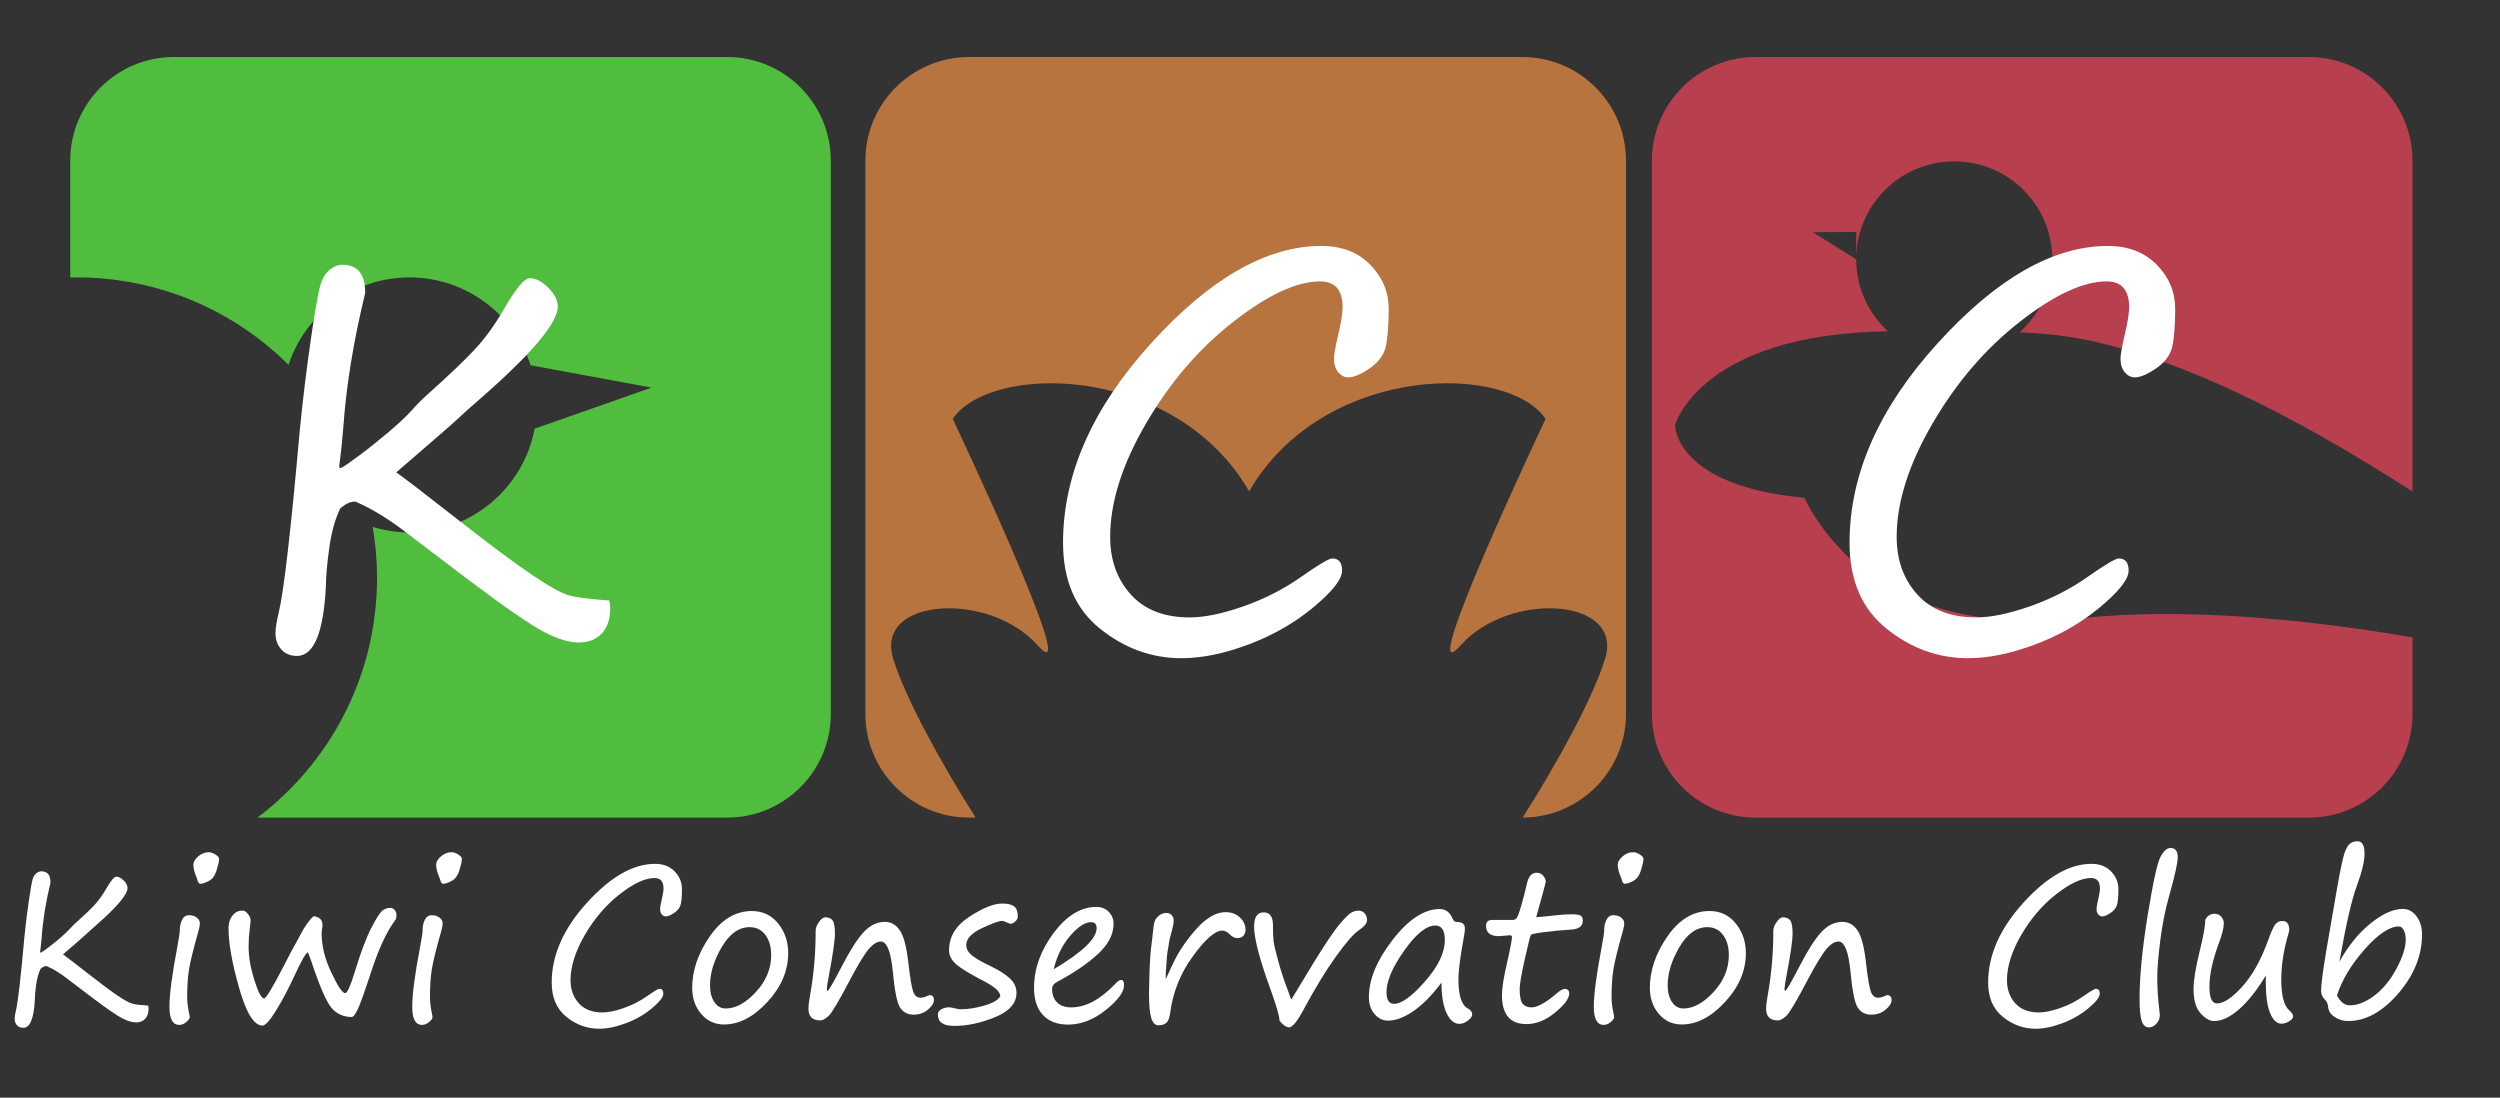 <?xml version="1.0" encoding="utf-8"?>
<!-- Generator: Adobe Illustrator 15.0.0, SVG Export Plug-In . SVG Version: 6.00 Build 0)  -->
<!DOCTYPE svg PUBLIC "-//W3C//DTD SVG 1.1//EN" "http://www.w3.org/Graphics/SVG/1.1/DTD/svg11.dtd">
<svg version="1.1" id="Layer_1" xmlns="http://www.w3.org/2000/svg" xmlns:xlink="http://www.w3.org/1999/xlink" x="0px" y="0px"
	 width="289.25px" height="127.001px" viewBox="18.623 10.68 289.25 127.001" enable-background="new 18.623 10.68 289.25 127.001"
	 xml:space="preserve">
<rect x="18.623" y="10.68" width="289.25" height="127.001" fill="#333333" stroke="none"/>
<path fill="#B83F4E" d="M259.306,82.208c-20.357,2.125-28.686-7.52-31.941-13.942c-14.935-1.359-14.95-8.384-14.95-8.384
	s2.868-10.546,24.624-10.874c-2.24-2.072-3.651-5.027-3.651-8.319l-5.013-3.142l5.013-0.028v3.17
	c0-6.265,5.077-11.342,11.342-11.342c6.264,0,11.342,5.077,11.342,11.342c0,3.355-1.466,6.362-3.782,8.438
	c1.009,0.047,2.043,0.11,3.129,0.206c12.758,1.13,28.539,9.313,42.33,18.225V29.277c0-6.627-5.373-12-12-12h-64
	c-6.627,0-12,5.373-12,12v64c0,6.627,5.373,12,12,12h64c6.627,0,12-5.373,12-12v-8.856C285.424,82.324,271.454,80.94,259.306,82.208
	z"/>
<path fill="#50BD3F" d="M102.748,17.277h-64c-6.627,0-12,5.373-12,12v13.519c0.25-0.005,0.499-0.019,0.75-0.019
	c9.563,0,18.222,3.864,24.505,10.113c1.945-5.872,7.47-10.113,13.995-10.113c6.545,0,12.087,4.267,14.016,10.168l13.984,2.582
	l-13.51,4.748l-0.004-0.011c-1.284,6.837-7.276,12.013-14.486,12.013c-1.48,0-2.907-0.224-4.255-0.629
	c0.326,1.912,0.505,3.875,0.505,5.879c0,11.339-5.433,21.407-13.836,27.75h54.336c6.627,0,12-5.373,12-12v-64
	C114.748,22.65,109.375,17.277,102.748,17.277z"/>
<rect x="46.248" y="34.277" fill="none" width="50" height="52.5"/>
<path fill="#FFFFFF" d="M64.471,65.332c1.073,0.762,3.417,2.56,7.03,5.392c3.81,2.987,6.709,5.151,8.701,6.488
	c1.992,1.338,3.413,2.124,4.263,2.358c0.851,0.234,2.397,0.43,4.645,0.586c0.078,0.274,0.117,0.576,0.117,0.908
	c0,1.25-0.327,2.222-0.981,2.915c-0.655,0.692-1.538,1.04-2.65,1.04c-1.134,0-2.49-0.415-4.072-1.245s-4.463-2.817-8.644-5.962
	l-6.68-5.068c-2.285-1.816-4.424-3.154-6.416-4.014c-0.488-0.078-1.084,0.176-1.787,0.762c-0.604,1.23-1.036,2.783-1.289,4.658
	c-0.254,1.875-0.381,3.33-0.381,4.365c-0.273,5.371-1.387,8.057-3.34,8.057c-0.762,0-1.367-0.249-1.816-0.747
	s-0.674-1.128-0.674-1.89c0-0.566,0.127-1.367,0.381-2.402c0.586-2.421,1.396-9.453,2.433-21.094
	c0.352-3.574,0.791-7.167,1.317-10.781c0.527-3.613,0.928-5.752,1.201-6.416s0.634-1.152,1.084-1.465
	c0.449-0.313,0.879-0.469,1.289-0.469c1.816,0,2.705,1.104,2.666,3.311c-1.348,5.547-2.188,10.704-2.52,15.469
	c-0.117,1.504-0.274,2.999-0.47,4.482c0,0.078,0.004,0.151,0.016,0.22c0.01,0.069,0.111,0.06,0.308-0.029
	c0.195-0.088,0.815-0.517,1.86-1.288c1.044-0.771,2.178-1.671,3.397-2.695c1.221-1.025,2.192-1.938,2.915-2.739
	c0.449-0.527,1.044-1.123,1.787-1.787c2.421-2.168,4.219-3.882,5.392-5.142c1.172-1.26,2.266-2.758,3.28-4.497
	c1.425-2.5,2.451-3.75,3.076-3.75c0.685,0,1.396,0.366,2.139,1.099s1.113,1.46,1.113,2.184c0,1.875-2.969,5.41-8.906,10.604
	c-1.309,1.133-2.148,1.885-2.52,2.256C71.072,59.629,68.65,61.739,64.471,65.332z"/>
<rect x="229.248" y="34.277" fill="none" width="50" height="52.5"/>
<path fill="#FFFFFF" d="M263.76,75.293c0.762,0,1.143,0.47,1.143,1.406c0,0.977-1.084,2.373-3.252,4.189
	c-2.168,1.815-4.673,3.262-7.515,4.336c-2.843,1.073-5.445,1.61-7.809,1.61c-3.457,0-6.605-1.143-9.448-3.428
	c-2.842-2.285-4.263-5.596-4.263-9.932c0-7.91,3.403-15.61,10.21-23.102c6.807-7.49,13.364-11.234,19.673-11.234
	c2.363,0,4.252,0.728,5.669,2.183c1.416,1.455,2.124,3.149,2.124,5.083c0,1.797-0.103,3.213-0.308,4.248
	c-0.205,1.036-0.825,1.909-1.86,2.622c-1.036,0.713-1.864,1.068-2.489,1.068c-0.45,0-0.841-0.194-1.173-0.586
	c-0.333-0.391-0.498-0.918-0.498-1.582c0-0.448,0.166-1.387,0.498-2.813c0.332-1.406,0.498-2.451,0.498-3.135
	c0-1.992-0.869-2.988-2.606-2.988c-2.695,0-6.031,1.548-10.005,4.644c-3.976,3.097-7.35,7.021-10.122,11.777
	c-2.773,4.756-4.16,9.136-4.16,13.14c0,2.677,0.795,4.897,2.388,6.665c1.592,1.769,3.862,2.651,6.813,2.651
	c1.698,0,3.765-0.425,6.195-1.274c2.432-0.849,4.663-1.986,6.694-3.412C262.188,76.006,263.389,75.293,263.76,75.293z"/>
<path d="M87.248,168.828"/>
<path fill="#B8743F" d="M194.748,17.277h-64c-6.627,0-12,5.373-12,12v64c0,6.627,5.373,12,12,12h0.757
	c-4.332-6.837-8.216-14.063-9.544-18.411c-2.151-7.045,11.12-7.831,16.706-1.531s-9.814-26.19-9.814-26.19
	c4.346-6.398,24.954-6.393,33.809,7.574c0.169,0.267,0.327,0.544,0.489,0.819c0.162-0.274,0.32-0.552,0.489-0.819
	c8.854-13.967,29.463-13.973,33.809-7.574c0,0-15.401,32.49-9.815,26.19s18.858-5.514,16.706,1.531
	c-1.327,4.347-5.211,11.572-9.542,18.409c6.605-0.026,11.953-5.387,11.953-11.998v-64C206.748,22.65,201.375,17.277,194.748,17.277z
	"/>
<rect x="138.248" y="34.277" fill="none" width="50" height="52.5"/>
<path fill="#FFFFFF" d="M172.76,75.293c0.763,0,1.144,0.47,1.144,1.406c0,0.977-1.084,2.373-3.252,4.189
	c-2.168,1.815-4.673,3.262-7.515,4.336c-2.843,1.073-5.445,1.61-7.809,1.61c-3.457,0-6.605-1.143-9.448-3.428
	c-2.842-2.285-4.263-5.596-4.263-9.932c0-7.91,3.403-15.61,10.21-23.102c6.807-7.49,13.364-11.234,19.673-11.234
	c2.363,0,4.252,0.728,5.669,2.183c1.416,1.455,2.124,3.149,2.124,5.083c0,1.797-0.103,3.213-0.308,4.248
	c-0.205,1.036-0.825,1.909-1.86,2.622c-1.036,0.713-1.864,1.068-2.489,1.068c-0.45,0-0.841-0.194-1.173-0.586
	c-0.333-0.391-0.498-0.918-0.498-1.582c0-0.448,0.166-1.387,0.498-2.813c0.332-1.406,0.498-2.451,0.498-3.135
	c0-1.992-0.869-2.988-2.606-2.988c-2.695,0-6.031,1.548-10.005,4.644c-3.976,3.097-7.35,7.021-10.122,11.777
	c-2.773,4.756-4.16,9.136-4.16,13.14c0,2.677,0.795,4.897,2.388,6.665c1.592,1.769,3.862,2.651,6.813,2.651
	c1.698,0,3.765-0.425,6.195-1.274c2.432-0.849,4.663-1.986,6.694-3.412C171.188,76.006,172.389,75.293,172.76,75.293z"/>
<g>
	<path fill="#FFFFFF" d="M25.912,121.103c0.43,0.305,1.367,1.022,2.813,2.155c1.522,1.195,2.684,2.062,3.479,2.597
		s1.365,0.85,1.705,0.942c0.34,0.094,0.959,0.172,1.857,0.234c0.03,0.109,0.047,0.23,0.047,0.363c0,0.5-0.131,0.889-0.394,1.166
		c-0.262,0.276-0.614,0.416-1.061,0.416c-0.453,0-0.996-0.166-1.629-0.498s-1.785-1.127-3.457-2.386l-2.672-2.026
		c-0.914-0.728-1.771-1.262-2.566-1.605c-0.195-0.03-0.434,0.07-0.715,0.306c-0.242,0.491-0.414,1.112-0.516,1.862
		c-0.103,0.75-0.152,1.332-0.152,1.746c-0.109,2.148-0.555,3.224-1.336,3.224c-0.305,0-0.547-0.101-0.728-0.3
		c-0.18-0.198-0.27-0.45-0.27-0.756c0-0.227,0.051-0.547,0.152-0.961c0.233-0.969,0.559-3.781,0.973-8.438
		c0.141-1.431,0.316-2.867,0.527-4.313s0.37-2.301,0.479-2.565c0.109-0.266,0.254-0.461,0.435-0.586
		c0.18-0.125,0.352-0.188,0.516-0.188c0.727,0,1.082,0.441,1.065,1.324c-0.538,2.219-0.875,4.281-1.008,6.188
		c-0.047,0.603-0.108,1.199-0.188,1.793c0,0.031,0.002,0.062,0.006,0.088c0.004,0.027,0.045,0.023,0.123-0.012
		s0.326-0.207,0.744-0.516c0.418-0.31,0.871-0.668,1.358-1.078c0.488-0.41,0.877-0.775,1.166-1.096
		c0.181-0.211,0.418-0.449,0.715-0.716c0.97-0.866,1.688-1.553,2.156-2.057s0.906-1.104,1.313-1.799c0.569-1,0.979-1.5,1.229-1.5
		c0.273,0,0.56,0.146,0.855,0.438s0.444,0.584,0.444,0.873c0,0.75-1.188,2.164-3.563,4.242c-0.523,0.453-0.859,0.754-1.008,0.902
		C28.553,118.821,27.584,119.665,25.912,121.103z"/>
	<path fill="#FFFFFF" d="M40.279,126.024c0,0.594,0.082,1.262,0.246,2.004c0.031,0.141,0.047,0.258,0.047,0.352
		c0,0.142-0.129,0.322-0.387,0.545c-0.259,0.224-0.531,0.334-0.82,0.334c-0.758,0-1.137-0.694-1.137-2.086
		c0-1.438,0.297-3.711,0.891-6.819c0.203-1.086,0.305-1.754,0.305-2.004c0-0.492,0.091-0.912,0.271-1.261
		c0.18-0.348,0.434-0.521,0.762-0.521c0.398,0,0.713,0.096,0.943,0.287c0.229,0.19,0.346,0.403,0.346,0.639
		s-0.055,0.543-0.164,0.926c-0.586,2.063-0.949,3.539-1.09,4.431C40.35,123.741,40.279,124.798,40.279,126.024z M41.814,112.935
		c-0.164,0-0.289-0.177-0.375-0.527c-0.031-0.109-0.074-0.23-0.129-0.363c-0.211-0.508-0.316-0.948-0.316-1.323
		c0-0.313,0.187-0.632,0.557-0.955c0.371-0.324,0.783-0.486,1.236-0.486c0.228,0,0.48,0.088,0.762,0.264
		c0.282,0.176,0.423,0.347,0.423,0.511c0,0.258-0.097,0.694-0.287,1.313c-0.191,0.618-0.496,1.033-0.914,1.248
		S42.033,112.935,41.814,112.935z"/>
	<path fill="#FFFFFF" d="M54.26,120.868c-0.219,0.008-0.745,0.918-1.581,2.73c-0.688,1.491-1.392,2.821-2.109,3.989
		s-1.246,1.752-1.582,1.752c-0.969,0-1.865-1.438-2.689-4.317c-0.823-2.879-1.235-5.197-1.235-6.955c0-0.57,0.143-1.043,0.428-1.418
		s0.623-0.578,1.014-0.609c0.056-0.008,0.152-0.006,0.293,0.006c0.142,0.013,0.313,0.142,0.517,0.388s0.305,0.485,0.305,0.721v0.047
		c0,0.094-0.043,0.484-0.129,1.172c-0.07,0.508-0.105,1.129-0.105,1.863c0,1.164,0.224,2.449,0.668,3.854
		c0.445,1.406,0.82,2.109,1.125,2.109c0.22,0,0.941-1.188,2.169-3.563c0.772-1.508,1.327-2.547,1.663-3.116l0.375-0.703
		c0.539-1.031,1.052-1.742,1.535-2.133c0.672,0.086,1.008,0.422,1.008,1.008c0,0.194-0.016,0.358-0.047,0.492
		c-0.03,0.133-0.047,0.297-0.047,0.491c0,1.445,0.375,2.959,1.125,4.541s1.285,2.373,1.605,2.373c0.233,0,0.604-0.828,1.112-2.483
		c0.688-2.25,1.322-3.938,1.904-5.063s1.01-1.793,1.283-2.004s0.582-0.315,0.926-0.315c0.195,0,0.361,0.084,0.498,0.252
		s0.205,0.35,0.205,0.545c0,0.289-0.043,0.487-0.129,0.598c-0.969,1.273-1.898,3.262-2.789,5.965
		c-0.758,2.32-1.277,3.777-1.559,4.371c-0.282,0.594-0.517,0.891-0.703,0.891c-0.945,0-1.72-0.346-2.32-1.036
		c-0.601-0.691-1.397-2.529-2.391-5.515C54.482,121.442,54.369,121.134,54.26,120.868z"/>
	<path fill="#FFFFFF" d="M68.369,126.024c0,0.594,0.082,1.262,0.246,2.004c0.031,0.141,0.047,0.258,0.047,0.352
		c0,0.142-0.129,0.322-0.387,0.545c-0.258,0.224-0.531,0.334-0.82,0.334c-0.758,0-1.137-0.694-1.137-2.086
		c0-1.438,0.297-3.711,0.891-6.819c0.203-1.086,0.306-1.754,0.306-2.004c0-0.492,0.09-0.912,0.27-1.261
		c0.18-0.348,0.434-0.521,0.762-0.521c0.398,0,0.713,0.096,0.943,0.287c0.23,0.19,0.346,0.403,0.346,0.639s-0.055,0.543-0.164,0.926
		c-0.586,2.063-0.948,3.539-1.09,4.431C68.44,123.741,68.369,124.798,68.369,126.024z M69.904,112.935
		c-0.164,0-0.289-0.177-0.375-0.527c-0.031-0.109-0.074-0.23-0.129-0.363c-0.211-0.508-0.316-0.948-0.316-1.323
		c0-0.313,0.187-0.632,0.558-0.955c0.371-0.324,0.782-0.486,1.235-0.486c0.228,0,0.48,0.088,0.763,0.264
		c0.281,0.176,0.422,0.347,0.422,0.511c0,0.258-0.097,0.694-0.287,1.313c-0.191,0.618-0.496,1.033-0.914,1.248
		S70.123,112.935,69.904,112.935z"/>
	<path fill="#FFFFFF" d="M94.912,125.087c0.305,0,0.457,0.188,0.457,0.563c0,0.391-0.434,0.949-1.301,1.676
		s-1.869,1.305-3.006,1.734c-1.138,0.429-2.179,0.645-3.123,0.645c-1.383,0-2.644-0.457-3.779-1.371s-1.705-2.237-1.705-3.973
		c0-3.164,1.361-6.244,4.084-9.24c2.724-2.996,5.346-4.494,7.869-4.494c0.945,0,1.701,0.291,2.268,0.873
		c0.567,0.582,0.851,1.26,0.851,2.033c0,0.719-0.041,1.285-0.123,1.699s-0.33,0.764-0.744,1.049s-0.746,0.428-0.996,0.428
		c-0.18,0-0.336-0.078-0.469-0.233c-0.133-0.156-0.199-0.367-0.199-0.634c0-0.18,0.066-0.555,0.199-1.125
		c0.133-0.563,0.199-0.979,0.199-1.254c0-0.797-0.349-1.194-1.043-1.194c-1.078,0-2.412,0.619-4.002,1.856
		c-1.591,1.238-2.939,2.81-4.05,4.711c-1.109,1.902-1.664,3.654-1.664,5.256c0,1.07,0.318,1.959,0.955,2.666
		c0.638,0.707,1.545,1.062,2.726,1.062c0.68,0,1.506-0.17,2.479-0.51c0.974-0.341,1.865-0.795,2.679-1.365
		C94.285,125.374,94.764,125.087,94.912,125.087z"/>
	<path fill="#FFFFFF" d="M102.4,129.212c-1.07,0-1.953-0.405-2.648-1.219c-0.694-0.813-1.043-1.816-1.043-3.012
		c0-2.017,0.679-4.002,2.033-5.959c1.355-1.957,2.979-2.937,4.869-2.937c1.25,0,2.264,0.48,3.041,1.441s1.166,2.104,1.166,3.434
		c0,2.031-0.803,3.914-2.408,5.648C105.805,128.343,104.135,129.212,102.4,129.212z M100.771,124.677
		c0,0.789,0.166,1.435,0.498,1.935s0.771,0.75,1.317,0.75c1.164,0,2.332-0.639,3.504-1.916c1.173-1.277,1.759-2.697,1.759-4.26
		c0-0.961-0.226-1.74-0.675-2.338c-0.448-0.599-1.053-0.896-1.811-0.896c-1.258,0-2.338,0.771-3.24,2.314
		C101.222,121.808,100.771,123.278,100.771,124.677z"/>
	<path fill="#FFFFFF" d="M120.529,119.614c-0.406,0-0.85,0.266-1.33,0.797c-0.479,0.531-1.213,1.723-2.197,3.574
		c-1.297,2.483-2.135,3.897-2.514,4.242c-0.379,0.344-0.693,0.516-0.943,0.516c-0.922,0-1.383-0.445-1.383-1.336
		c0-0.375,0.063-0.906,0.188-1.594c0.43-2.359,0.645-4.849,0.645-7.465c0-0.298,0.127-0.627,0.381-0.99s0.494-0.545,0.722-0.545
		c0.405,0,0.694,0.125,0.866,0.375c0.173,0.25,0.259,0.754,0.259,1.512c0,0.789-0.234,2.414-0.703,4.875
		c-0.156,0.813-0.234,1.328-0.234,1.547c0,0.125,0.031,0.188,0.094,0.188c0.117,0,0.66-0.935,1.629-2.802
		c0.978-1.897,1.832-3.233,2.566-4.008c0.734-0.773,1.543-1.16,2.426-1.16c0.703,0,1.275,0.32,1.717,0.961
		c0.442,0.642,0.765,1.81,0.968,3.505c0.219,1.93,0.416,3.131,0.592,3.604s0.455,0.709,0.838,0.709c0.242,0,0.547-0.086,0.914-0.258
		c0.063-0.031,0.109-0.047,0.141-0.047c0.336,0,0.504,0.194,0.504,0.586c0,0.344-0.229,0.709-0.69,1.096s-1.017,0.58-1.664,0.58
		c-0.664,0-1.178-0.264-1.541-0.791s-0.65-1.936-0.861-4.225C121.693,120.763,121.232,119.614,120.529,119.614z"/>
	<path fill="#FFFFFF" d="M134.357,125.942c0-0.508-0.625-1.086-1.875-1.734c-1.586-0.813-2.658-1.463-3.217-1.951
		c-0.56-0.487-0.838-1.032-0.838-1.635c0-1.555,0.778-2.844,2.338-3.867c1.559-1.022,2.83-1.535,3.813-1.535
		c0.633,0,1.092,0.109,1.377,0.328c0.285,0.22,0.428,0.599,0.428,1.138c0,0.241-0.104,0.448-0.311,0.621
		c-0.207,0.172-0.369,0.258-0.486,0.258c-0.086,0-0.254-0.06-0.504-0.176c-0.25-0.109-0.414-0.164-0.492-0.164
		c-0.391,0-1.184,0.284-2.379,0.854c-1.194,0.57-1.793,1.215-1.793,1.935c0,0.438,0.211,0.834,0.633,1.188
		c0.423,0.355,1.181,0.791,2.273,1.307c0.883,0.423,1.588,0.873,2.115,1.354c0.526,0.48,0.791,1.045,0.791,1.693
		c0,1.194-0.824,2.131-2.474,2.807c-1.648,0.676-3.223,1.014-4.723,1.014c-1.266,0-1.897-0.43-1.897-1.289
		c0-0.297,0.143-0.516,0.428-0.655c0.285-0.141,0.572-0.211,0.86-0.211c0.117,0,0.341,0.038,0.668,0.116
		c0.32,0.078,0.531,0.117,0.634,0.117c0.866,0,1.797-0.145,2.789-0.434C133.508,126.732,134.123,126.372,134.357,125.942z"/>
	<path fill="#FFFFFF" d="M148.678,124.653c0,0.797-0.705,1.758-2.115,2.883s-2.865,1.688-4.365,1.688
		c-1.258,0-2.229-0.371-2.912-1.113s-1.024-1.777-1.024-3.105c0-2.233,0.754-4.358,2.262-6.375c1.508-2.016,3.156-3.022,4.944-3.022
		c0.587,0,1.064,0.19,1.437,0.574c0.372,0.383,0.557,0.844,0.557,1.383c0,1.203-0.59,2.354-1.77,3.457
		c-1.18,1.102-2.758,2.184-4.734,3.246c-0.406,0.211-0.608,0.483-0.608,0.819c0,0.648,0.188,1.168,0.563,1.56
		c0.375,0.391,0.93,0.586,1.664,0.586c1.68,0,3.396-0.931,5.146-2.789c0.258-0.258,0.452-0.387,0.586-0.387
		C148.553,124.056,148.678,124.255,148.678,124.653z M140.533,122.825c3.313-1.969,4.969-3.551,4.969-4.746
		c0-0.469-0.211-0.703-0.633-0.703c-0.719,0-1.529,0.527-2.432,1.582C141.534,120.013,140.9,121.302,140.533,122.825z"/>
	<path fill="#FFFFFF" d="M153.494,123.974c0.078-0.142,0.172-0.336,0.281-0.586c0.531-1.22,1.02-2.175,1.465-2.865
		c0.445-0.691,0.936-1.354,1.471-1.986s1.023-1.113,1.465-1.44c0.442-0.328,0.843-0.558,1.201-0.687
		c0.359-0.129,0.707-0.193,1.043-0.193c0.681,0,1.234,0.205,1.664,0.615c0.431,0.41,0.646,0.89,0.646,1.437
		c0,0.241-0.076,0.461-0.229,0.655c-0.152,0.195-0.385,0.293-0.696,0.293c-0.328,0-0.63-0.145-0.902-0.434
		c-0.281-0.289-0.574-0.434-0.879-0.434c-0.813,0-1.938,0.983-3.375,2.952c-1.438,1.97-2.313,4.138-2.625,6.505
		c-0.078,0.608-0.228,1.012-0.445,1.207c-0.218,0.194-0.527,0.293-0.926,0.293c-0.383,0-0.66-0.285-0.832-0.855
		s-0.258-1.531-0.258-2.883c0-0.367,0.02-1.176,0.059-2.426c0.047-1.478,0.142-2.668,0.281-3.574
		c0.022-0.148,0.063-0.496,0.117-1.043c0.055-0.603,0.123-1.021,0.205-1.254c0.082-0.234,0.25-0.453,0.504-0.656
		s0.528-0.305,0.826-0.305c0.288,0,0.506,0.092,0.649,0.274c0.145,0.184,0.217,0.381,0.217,0.592c0,0.306-0.078,0.734-0.233,1.289
		c-0.181,0.617-0.285,1.043-0.316,1.277c-0.022,0.266-0.065,0.543-0.129,0.832c-0.078,0.336-0.156,1.219-0.234,2.648l-0.012,0.434
		L153.494,123.974L153.494,123.974z"/>
	<path fill="#FFFFFF" d="M166.654,128.767c0.016-0.453-0.316-1.625-0.996-3.517c-1.289-3.522-1.934-5.977-1.934-7.358
		c0-1.103,0.366-1.652,1.102-1.652c0.719,0,1.078,0.492,1.078,1.477c0,0.806,0.025,1.425,0.076,1.857s0.235,1.227,0.557,2.379
		s0.672,2.221,1.055,3.205c0.195,0.516,0.337,0.91,0.423,1.184c0.164-0.25,0.375-0.594,0.633-1.03
		c1.375-2.313,2.471-4.095,3.287-5.345c0.815-1.25,1.481-2.159,1.998-2.729c0.516-0.57,0.895-0.912,1.137-1.025
		c0.242-0.112,0.488-0.17,0.738-0.17c0.305,0,0.545,0.109,0.721,0.328s0.264,0.469,0.264,0.75c0,0.367-0.319,0.766-0.961,1.195
		c-0.602,0.406-1.488,1.426-2.66,3.059s-2.438,3.715-3.797,6.246c-0.694,1.281-1.229,1.922-1.604,1.922
		C167.439,129.54,167.068,129.282,166.654,128.767z"/>
	<path fill="#FFFFFF" d="M185.404,124.36c-1.094,1.469-2.176,2.57-3.246,3.305c-1.07,0.735-2.051,1.103-2.941,1.103
		c-0.602,0-1.12-0.254-1.559-0.763c-0.438-0.508-0.656-1.16-0.656-1.957c0-2.055,0.918-4.268,2.754-6.639s3.66-3.557,5.474-3.557
		c0.656,0,1.145,0.375,1.465,1.125c0.102,0.25,0.262,0.375,0.479,0.375c0.625,0,0.938,0.241,0.938,0.727
		c0,0.242-0.039,0.574-0.117,0.996c-0.422,2.305-0.633,3.93-0.633,4.875c0,1.891,0.359,3.023,1.078,3.398
		c0.344,0.188,0.516,0.418,0.516,0.69c0,0.242-0.168,0.486-0.504,0.732s-0.66,0.369-0.973,0.369c-0.603,0-1.099-0.414-1.488-1.242
		S185.404,125.892,185.404,124.36z M184.689,117.763c-1.031,0-2.23,0.967-3.599,2.899c-1.367,1.934-2.051,3.537-2.051,4.812
		c0,0.897,0.297,1.348,0.892,1.348c0.858,0,2.051-0.867,3.573-2.603c1.523-1.734,2.285-3.327,2.285-4.78
		C185.791,118.321,185.424,117.763,184.689,117.763z"/>
	<path fill="#FFFFFF" d="M196.361,116.802c0.805-0.063,1.563-0.137,2.272-0.223c0.703-0.078,1.289-0.117,1.759-0.117
		c0.594,0,0.969,0.056,1.125,0.164c0.155,0.109,0.233,0.301,0.233,0.574c0,0.633-0.44,0.977-1.324,1.031
		c-1.133,0.069-2.176,0.168-3.129,0.293c-0.952,0.125-1.467,0.229-1.541,0.311c-0.073,0.082-0.311,1.013-0.709,2.789
		c-0.397,1.777-0.598,2.933-0.598,3.463c0,0.859,0.113,1.433,0.34,1.718c0.228,0.284,0.566,0.428,1.021,0.428
		c0.672,0,1.604-0.504,2.801-1.513c0.461-0.413,0.815-0.62,1.065-0.62c0.337,0,0.505,0.18,0.505,0.539
		c0,0.563-0.541,1.291-1.623,2.186s-2.189,1.342-3.322,1.342c-1.892,0-2.836-1.113-2.836-3.34c0-0.805,0.194-2.051,0.586-3.738
		c0.383-1.68,0.574-2.688,0.574-3.022c0-0.117-0.095-0.176-0.281-0.176l-1.219,0.104c-1,0-1.5-0.397-1.5-1.195
		c0-0.452,0.229-0.68,0.69-0.68h2.414c0.164,0,0.31-0.074,0.435-0.223c0.125-0.149,0.309-0.646,0.551-1.494s0.457-1.687,0.645-2.514
		c0.188-0.82,0.556-1.23,1.103-1.23c0.336,0,0.598,0.117,0.785,0.352c0.187,0.235,0.28,0.453,0.28,0.656
		c0,0.109-0.141,0.668-0.422,1.676L196.361,116.802z"/>
	<path fill="#FFFFFF" d="M205.08,126.024c0,0.594,0.082,1.262,0.246,2.004c0.031,0.141,0.047,0.258,0.047,0.352
		c0,0.142-0.129,0.322-0.387,0.545c-0.258,0.224-0.531,0.334-0.82,0.334c-0.758,0-1.137-0.694-1.137-2.086
		c0-1.438,0.297-3.711,0.891-6.819c0.203-1.086,0.306-1.754,0.306-2.004c0-0.492,0.09-0.912,0.27-1.261
		c0.18-0.348,0.435-0.521,0.762-0.521c0.398,0,0.714,0.096,0.943,0.287c0.23,0.19,0.346,0.403,0.346,0.639s-0.055,0.543-0.164,0.926
		c-0.586,2.063-0.948,3.539-1.09,4.431C205.151,123.741,205.08,124.798,205.08,126.024z M206.615,112.935
		c-0.164,0-0.289-0.177-0.375-0.527c-0.031-0.109-0.074-0.23-0.129-0.363c-0.211-0.508-0.316-0.948-0.316-1.323
		c0-0.313,0.187-0.632,0.558-0.955c0.371-0.324,0.783-0.486,1.235-0.486c0.228,0,0.48,0.088,0.763,0.264
		c0.281,0.176,0.422,0.347,0.422,0.511c0,0.258-0.097,0.694-0.287,1.313c-0.191,0.618-0.496,1.033-0.914,1.248
		S206.834,112.935,206.615,112.935z"/>
	<path fill="#FFFFFF" d="M213.201,129.212c-1.07,0-1.953-0.405-2.647-1.219c-0.695-0.813-1.043-1.816-1.043-3.012
		c0-2.017,0.678-4.002,2.032-5.959c1.355-1.957,2.979-2.937,4.869-2.937c1.25,0,2.265,0.48,3.041,1.441
		c0.777,0.961,1.166,2.104,1.166,3.434c0,2.031-0.803,3.914-2.408,5.648C216.606,128.343,214.936,129.212,213.201,129.212z
		 M211.572,124.677c0,0.789,0.166,1.435,0.498,1.935s0.771,0.75,1.318,0.75c1.164,0,2.332-0.639,3.504-1.916s1.758-2.697,1.758-4.26
		c0-0.961-0.226-1.74-0.674-2.338c-0.449-0.599-1.054-0.896-1.812-0.896c-1.258,0-2.338,0.771-3.24,2.314
		C212.023,121.808,211.572,123.278,211.572,124.677z"/>
	<path fill="#FFFFFF" d="M231.33,119.614c-0.406,0-0.85,0.266-1.33,0.797c-0.479,0.531-1.213,1.723-2.196,3.574
		c-1.298,2.483-2.136,3.897-2.515,4.242c-0.379,0.344-0.692,0.516-0.942,0.516c-0.923,0-1.384-0.445-1.384-1.336
		c0-0.375,0.063-0.906,0.188-1.594c0.43-2.359,0.645-4.849,0.645-7.465c0-0.298,0.127-0.627,0.382-0.99
		c0.254-0.363,0.493-0.545,0.721-0.545c0.406,0,0.695,0.125,0.867,0.375s0.258,0.754,0.258,1.512c0,0.789-0.234,2.414-0.703,4.875
		c-0.156,0.813-0.234,1.328-0.234,1.547c0,0.125,0.031,0.188,0.095,0.188c0.116,0,0.659-0.935,1.629-2.802
		c0.977-1.897,1.832-3.233,2.565-4.008c0.734-0.773,1.543-1.16,2.426-1.16c0.703,0,1.275,0.32,1.718,0.961
		c0.441,0.642,0.764,1.81,0.967,3.505c0.219,1.93,0.416,3.131,0.592,3.604s0.455,0.709,0.838,0.709c0.242,0,0.547-0.086,0.914-0.258
		c0.063-0.031,0.109-0.047,0.142-0.047c0.336,0,0.504,0.194,0.504,0.586c0,0.344-0.23,0.709-0.691,1.096s-1.016,0.58-1.664,0.58
		c-0.664,0-1.178-0.264-1.541-0.791s-0.649-1.936-0.861-4.225C232.494,120.763,232.033,119.614,231.33,119.614z"/>
	<path fill="#FFFFFF" d="M261.107,125.087c0.305,0,0.457,0.188,0.457,0.563c0,0.391-0.435,0.949-1.301,1.676
		c-0.867,0.727-1.869,1.305-3.007,1.734c-1.137,0.429-2.178,0.645-3.123,0.645c-1.383,0-2.643-0.457-3.778-1.371
		s-1.705-2.237-1.705-3.973c0-3.164,1.361-6.244,4.084-9.24s5.346-4.494,7.869-4.494c0.944,0,1.701,0.291,2.268,0.873
		c0.567,0.582,0.851,1.26,0.851,2.033c0,0.719-0.041,1.285-0.123,1.699s-0.33,0.764-0.744,1.049s-0.746,0.428-0.996,0.428
		c-0.18,0-0.336-0.078-0.469-0.233c-0.134-0.156-0.199-0.367-0.199-0.634c0-0.18,0.065-0.555,0.199-1.125
		c0.133-0.563,0.198-0.979,0.198-1.254c0-0.797-0.348-1.194-1.043-1.194c-1.077,0-2.411,0.619-4.002,1.856
		c-1.59,1.238-2.938,2.81-4.049,4.711c-1.109,1.902-1.664,3.654-1.664,5.256c0,1.07,0.318,1.959,0.955,2.666
		s1.545,1.062,2.726,1.062c0.68,0,1.506-0.17,2.479-0.51c0.973-0.341,1.865-0.795,2.678-1.365
		C260.48,125.374,260.959,125.087,261.107,125.087z"/>
	<path fill="#FFFFFF" d="M269.744,108.786c0.563,0,0.844,0.359,0.844,1.078c0,0.641-0.34,2.164-1.02,4.57
		c-0.43,1.516-0.762,3.188-0.996,5.016s-0.352,3.262-0.352,4.301c0,1.289,0.082,2.57,0.245,3.845
		c0.031,0.241,0.048,0.418,0.048,0.526c0,0.392-0.134,0.728-0.398,1.008c-0.265,0.281-0.547,0.422-0.844,0.422
		c-0.414,0-0.701-0.258-0.861-0.772s-0.24-1.348-0.24-2.496c0-2.617,0.314-5.859,0.943-9.727c0.629-3.868,1.129-6.13,1.5-6.785
		C268.984,109.115,269.361,108.786,269.744,108.786z"/>
	<path fill="#FFFFFF" d="M280.783,123.528c-1,1.68-2.023,2.979-3.07,3.902c-1.047,0.922-2.02,1.383-2.918,1.383
		c-0.516,0-1.041-0.301-1.575-0.902c-0.535-0.601-0.804-1.527-0.804-2.777c0-1.022,0.246-2.53,0.738-4.522
		c0.414-1.664,0.621-2.832,0.621-3.504c0.227-0.469,0.582-0.703,1.065-0.703c0.328,0,0.591,0.115,0.785,0.346
		c0.195,0.231,0.293,0.472,0.293,0.722c0,0.547-0.19,1.323-0.573,2.331c-0.728,1.962-1.091,3.646-1.091,5.052
		c0,1.28,0.298,1.922,0.892,1.922c0.758,0,1.723-0.646,2.895-1.935s2.176-3.086,3.013-5.391c0.327-0.922,0.596-1.521,0.803-1.799
		s0.485-0.416,0.838-0.416c0.531,0,0.797,0.352,0.797,1.055c0,0.086-0.074,0.371-0.223,0.855c-0.47,1.711-0.703,3.328-0.703,4.852
		c0,1.828,0.301,3.012,0.901,3.551c0.313,0.289,0.47,0.523,0.47,0.703c0,0.22-0.158,0.418-0.476,0.599
		c-0.316,0.18-0.604,0.27-0.86,0.27c-0.547,0-0.988-0.406-1.324-1.219c-0.336-0.813-0.504-2.012-0.504-3.599v-0.387
		C280.771,123.79,280.775,123.661,280.783,123.528z"/>
	<path fill="#FFFFFF" d="M289.291,121.958c1-1.819,2.195-3.295,3.586-4.424c1.392-1.129,2.646-1.693,3.763-1.693
		c0.617,0,1.141,0.285,1.57,0.855c0.429,0.57,0.645,1.266,0.645,2.086c0,2.43-0.916,4.709-2.748,6.838s-3.769,3.193-5.808,3.193
		c-0.555,0-1.063-0.15-1.528-0.451s-0.726-0.678-0.779-1.131c-0.031-0.367-0.137-0.642-0.316-0.82
		c-0.336-0.336-0.504-0.695-0.504-1.078c0-0.711,0.195-2.229,0.586-4.559l1.207-7.008c0.414-2.353,0.718-3.806,0.908-4.359
		c0.191-0.554,0.404-0.926,0.64-1.113c0.234-0.187,0.522-0.28,0.866-0.28c0.547,0,0.82,0.473,0.82,1.418
		c0,0.897-0.301,2.155-0.902,3.772C290.717,114.759,290.049,117.677,289.291,121.958z M289.01,125.86
		c0.405,0.758,0.897,1.137,1.477,1.137c0.891,0,1.832-0.369,2.824-1.106c0.992-0.738,1.85-1.777,2.572-3.117
		c0.722-1.34,1.084-2.472,1.084-3.394c0-0.414-0.074-0.77-0.224-1.065c-0.148-0.296-0.336-0.445-0.563-0.445
		c-1.086,0-2.412,0.889-3.979,2.666C290.635,122.312,289.572,124.087,289.01,125.86z"/>
</g>
</svg>
